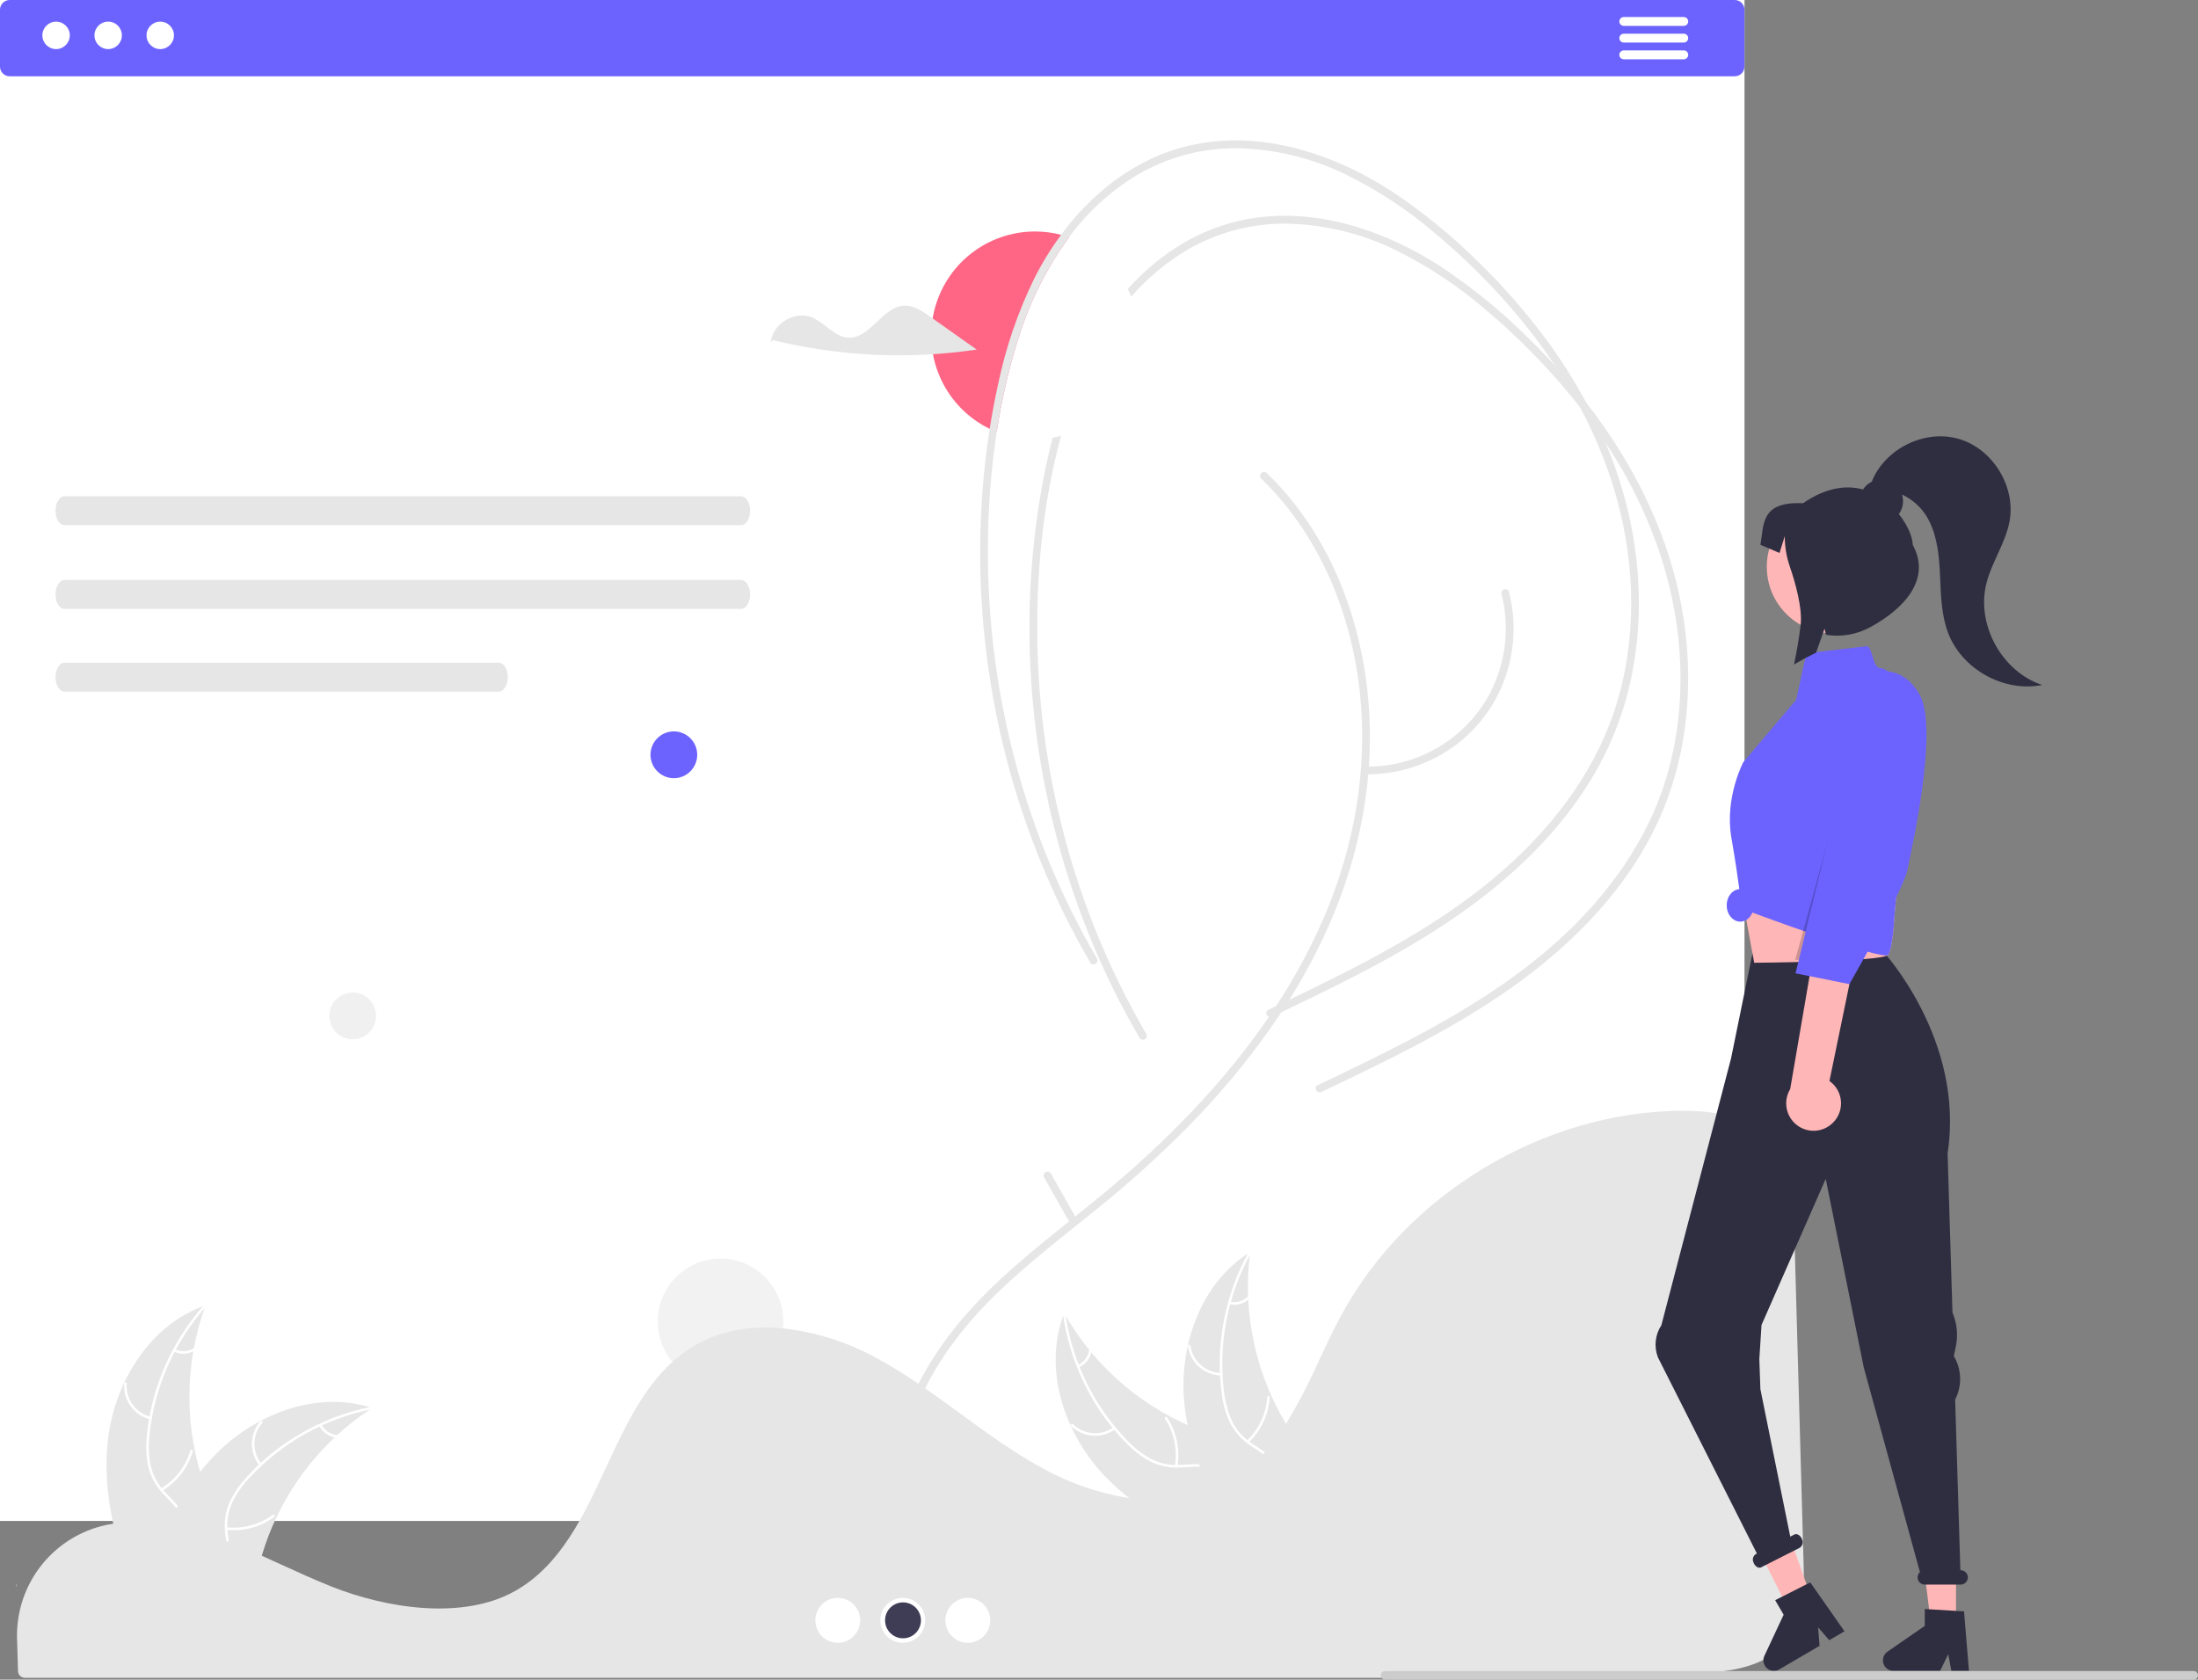 <svg width="492" height="376" viewBox="0 0 492 376" fill="none" xmlns="http://www.w3.org/2000/svg">
<rect x="0" y="0" width="492" height="376" fill="#808080" stroke="none"/>
<g clip-path="url(#clip0_284_3394)">
<rect width="390.489" height="340.479" fill="white"/>
<path d="M239.291 53.108C234.368 59.862 230.582 67.377 228.082 75.356C225.851 82.32 224.185 89.454 223.1 96.686C222.57 96.477 222.048 96.252 221.534 96.002C216.808 93.705 212.999 89.87 210.73 85.123C208.461 80.377 207.866 75 209.043 69.871C210.219 64.742 213.097 60.164 217.206 56.885C221.315 53.607 226.412 51.821 231.666 51.821C233.639 51.817 235.605 52.069 237.515 52.569C238.117 52.722 238.712 52.899 239.291 53.108Z" fill="#FF6584"/>
<path d="M24.214 321.935C25.811 309.073 33.767 296.401 46.011 292.215C41.183 305.454 41.184 319.976 46.014 333.213C47.896 338.312 50.518 343.786 48.748 348.925C47.647 352.122 44.954 354.568 41.943 356.097C38.931 357.627 35.59 358.356 32.29 359.07L31.64 359.608C26.401 347.758 22.617 334.796 24.214 321.935Z" fill="#E6E6E6"/>
<path d="M46.133 292.459C39.003 300.462 34.571 310.513 33.468 321.184C33.189 323.477 33.273 325.799 33.717 328.066C34.221 330.26 35.301 332.279 36.847 333.913C38.258 335.466 39.88 336.89 40.889 338.759C41.392 339.724 41.685 340.784 41.75 341.87C41.815 342.956 41.65 344.043 41.266 345.061C40.374 347.621 38.618 349.708 36.83 351.689C34.844 353.889 32.747 356.142 31.903 359.058C31.801 359.412 31.259 359.232 31.361 358.879C32.83 353.806 37.746 350.924 40.091 346.354C41.185 344.222 41.644 341.746 40.618 339.495C39.722 337.527 38.05 336.056 36.608 334.497C35.077 332.925 33.953 331.001 33.335 328.894C32.778 326.657 32.604 324.342 32.822 322.047C33.231 316.872 34.449 311.794 36.432 306.999C38.666 301.513 41.819 296.451 45.756 292.03C46 291.757 46.376 292.187 46.133 292.459Z" fill="white"/>
<path d="M33.621 317.727C31.859 317.299 30.306 316.257 29.241 314.787C28.175 313.318 27.665 311.517 27.802 309.705C27.831 309.339 28.401 309.367 28.372 309.734C28.241 311.42 28.716 313.098 29.711 314.464C30.706 315.83 32.157 316.795 33.8 317.185C34.157 317.27 33.976 317.812 33.621 317.727Z" fill="white"/>
<path d="M36.028 333.22C39.21 331.317 41.559 328.281 42.607 324.72C42.71 324.367 43.252 324.546 43.148 324.899C42.051 328.603 39.6 331.757 36.284 333.73C35.968 333.918 35.713 333.407 36.028 333.22Z" fill="white"/>
<path d="M39.194 302.054C39.842 302.362 40.555 302.505 41.271 302.468C41.987 302.432 42.682 302.218 43.295 301.846C43.608 301.654 43.863 302.165 43.551 302.356C42.872 302.764 42.104 302.999 41.313 303.041C40.523 303.083 39.734 302.931 39.016 302.597C38.945 302.571 38.887 302.519 38.854 302.452C38.82 302.385 38.813 302.308 38.834 302.236C38.858 302.164 38.91 302.105 38.977 302.071C39.044 302.037 39.123 302.031 39.194 302.054Z" fill="white"/>
<path d="M83.333 315.188C83.141 315.313 82.948 315.438 82.755 315.569C80.177 317.267 77.74 319.173 75.47 321.267C75.292 321.426 75.113 321.59 74.94 321.754C69.524 326.857 65.1 332.924 61.894 339.645C60.621 342.32 59.553 345.089 58.699 347.927C57.519 351.847 56.552 356.19 54.218 359.396C53.978 359.734 53.718 360.056 53.438 360.36H32.346C32.298 360.336 32.25 360.317 32.202 360.293L31.359 360.332C31.393 360.182 31.431 360.028 31.465 359.878C31.485 359.792 31.509 359.705 31.528 359.618C31.542 359.56 31.557 359.502 31.566 359.449C31.571 359.43 31.576 359.411 31.581 359.396C31.59 359.343 31.605 359.295 31.615 359.247C31.826 358.384 32.044 357.521 32.269 356.658C32.269 356.653 32.269 356.653 32.274 356.648C33.922 350.056 36.345 343.683 39.492 337.663C39.589 337.485 39.685 337.302 39.791 337.123C41.248 334.458 42.92 331.917 44.791 329.525C45.819 328.219 46.913 326.965 48.068 325.77C51.058 322.686 54.514 320.093 58.309 318.085C65.874 314.084 74.632 312.551 82.717 314.995C82.924 315.058 83.126 315.12 83.333 315.188Z" fill="#E6E6E6"/>
<path d="M83.285 315.456C72.782 317.546 63.203 322.898 55.909 330.752C54.309 332.415 52.98 334.32 51.972 336.398C51.055 338.453 50.705 340.717 50.957 342.954C51.15 345.044 51.589 347.16 51.272 349.261C51.093 350.334 50.691 351.358 50.09 352.264C49.489 353.17 48.704 353.939 47.785 354.52C45.535 356.027 42.878 356.634 40.26 357.137C37.352 357.695 34.324 358.23 31.897 360.049C31.603 360.269 31.279 359.799 31.573 359.579C35.794 356.414 41.452 357.078 46.07 354.844C48.225 353.801 50.08 352.101 50.614 349.686C51.08 347.573 50.629 345.391 50.415 343.276C50.138 341.097 50.396 338.883 51.169 336.828C52.069 334.706 53.322 332.753 54.875 331.052C58.311 327.167 62.336 323.847 66.801 321.214C71.881 318.181 77.441 316.041 83.242 314.886C83.6 314.815 83.642 315.385 83.285 315.456Z" fill="white"/>
<path d="M58.109 328.085C56.959 326.68 56.346 324.911 56.378 323.095C56.41 321.279 57.086 319.534 58.284 318.17C58.527 317.895 58.965 318.261 58.722 318.537C57.603 319.804 56.974 321.43 56.948 323.121C56.922 324.812 57.499 326.457 58.577 327.759C58.811 328.042 58.341 328.366 58.109 328.085Z" fill="white"/>
<path d="M50.72 341.907C54.405 342.306 58.105 341.3 61.082 339.088C61.377 338.869 61.701 339.338 61.407 339.557C58.304 341.853 54.452 342.893 50.618 342.469C50.253 342.428 50.357 341.866 50.72 341.907Z" fill="white"/>
<path d="M71.979 318.932C72.31 319.569 72.795 320.113 73.388 320.515C73.981 320.918 74.665 321.167 75.378 321.239C75.744 321.275 75.639 321.837 75.276 321.801C74.489 321.717 73.734 321.442 73.078 320.998C72.421 320.555 71.883 319.957 71.51 319.258C71.469 319.195 71.454 319.118 71.468 319.045C71.481 318.971 71.522 318.905 71.582 318.86C71.644 318.817 71.721 318.801 71.795 318.815C71.87 318.828 71.936 318.87 71.979 318.932Z" fill="white"/>
<path d="M246.758 329.859C237.993 320.326 233.483 306.053 238.209 293.988C245.171 306.236 256.234 315.621 269.439 320.484C274.538 322.341 280.403 323.875 283.173 328.549C284.897 331.457 285.019 335.097 284.238 338.387C283.456 341.678 281.852 344.704 280.263 347.688L280.253 348.532C267.841 344.877 255.522 339.393 246.758 329.859Z" fill="#E6E6E6"/>
<path d="M238.473 294.053C239.961 304.676 244.752 314.56 252.166 322.301C253.733 323.995 255.557 325.432 257.57 326.558C259.566 327.591 261.803 328.07 264.046 327.944C266.141 327.87 268.274 327.55 270.35 327.987C271.41 328.226 272.407 328.687 273.276 329.339C274.145 329.991 274.866 330.82 275.393 331.772C276.768 334.108 277.222 336.799 277.575 339.447C277.967 342.386 278.328 345.446 280.004 347.976C280.207 348.282 279.72 348.58 279.517 348.274C276.602 343.872 277.584 338.251 275.619 333.506C274.702 331.291 273.113 329.34 270.736 328.669C268.657 328.083 266.456 328.41 264.336 328.504C262.149 328.659 259.958 328.274 257.953 327.385C255.889 326.365 254.014 325.001 252.407 323.351C248.729 319.695 245.649 315.481 243.278 310.866C240.543 305.613 238.725 299.931 237.903 294.064C237.852 293.701 238.422 293.692 238.473 294.053Z" fill="white"/>
<path d="M249.632 319.949C248.167 321.019 246.37 321.532 244.562 321.397C242.754 321.262 241.053 320.488 239.762 319.212C239.501 318.953 239.891 318.536 240.152 318.795C241.351 319.985 242.936 320.707 244.62 320.829C246.304 320.951 247.976 320.466 249.335 319.462C249.63 319.244 249.926 319.732 249.632 319.949Z" fill="white"/>
<path d="M262.989 328.123C263.596 324.46 262.803 320.702 260.767 317.599C260.565 317.292 261.052 316.994 261.253 317.301C263.366 320.534 264.184 324.446 263.544 328.256C263.482 328.619 262.928 328.484 262.989 328.123Z" fill="white"/>
<path d="M241.297 305.559C241.95 305.263 242.519 304.81 242.954 304.239C243.389 303.668 243.676 302.999 243.788 302.29C243.845 301.926 244.399 302.062 244.343 302.423C244.215 303.206 243.897 303.945 243.418 304.577C242.939 305.208 242.313 305.713 241.595 306.046C241.529 306.083 241.453 306.094 241.38 306.076C241.307 306.059 241.244 306.014 241.203 305.951C241.163 305.887 241.151 305.809 241.169 305.736C241.187 305.662 241.233 305.599 241.297 305.559Z" fill="white"/>
<path d="M279.828 280.306C279.8 280.534 279.771 280.763 279.745 280.994C279.373 284.063 279.249 287.157 279.377 290.246C279.383 290.485 279.393 290.728 279.405 290.966C279.792 298.405 281.553 305.707 284.601 312.502C285.816 315.205 287.234 317.811 288.844 320.298C291.067 323.733 293.751 327.279 294.684 331.136C294.786 331.537 294.863 331.944 294.915 332.355L281.282 348.479C281.233 348.5 281.187 348.524 281.137 348.545L280.622 349.214C280.53 349.092 280.438 348.963 280.346 348.84C280.292 348.769 280.242 348.695 280.188 348.624C280.153 348.576 280.118 348.527 280.084 348.486C280.073 348.47 280.061 348.453 280.053 348.44C280.019 348.399 279.992 348.356 279.961 348.318C279.441 347.598 278.924 346.874 278.412 346.144C278.408 346.141 278.408 346.141 278.408 346.135C274.452 340.614 271.164 334.643 268.613 328.346C268.539 328.157 268.461 327.965 268.394 327.769C267.306 324.932 266.451 322.012 265.839 319.036C265.508 317.405 265.26 315.759 265.096 314.103C264.68 309.824 264.938 305.507 265.862 301.308C267.703 292.939 272.196 285.253 279.284 280.652C279.465 280.535 279.643 280.421 279.828 280.306Z" fill="#E6E6E6"/>
<path d="M280.002 280.516C274.805 289.896 272.691 300.677 273.959 311.33C274.191 313.628 274.784 315.875 275.715 317.988C276.688 320.017 278.186 321.748 280.052 323.001C281.77 324.205 283.665 325.236 285.06 326.837C285.763 327.667 286.282 328.636 286.583 329.681C286.885 330.726 286.963 331.824 286.812 332.901C286.506 335.595 285.251 338.018 283.942 340.345C282.488 342.929 280.938 345.589 280.755 348.62C280.733 348.987 280.165 348.931 280.187 348.565C280.505 343.292 284.668 339.396 285.95 334.422C286.549 332.1 286.453 329.584 284.958 327.615C283.651 325.892 281.697 324.827 279.948 323.623C278.109 322.427 276.59 320.799 275.524 318.879C274.489 316.821 273.811 314.6 273.519 312.313C272.781 307.176 272.853 301.954 273.734 296.838C274.707 290.995 276.671 285.361 279.54 280.181C279.718 279.861 280.179 280.197 280.002 280.516Z" fill="white"/>
<path d="M273.349 307.924C271.536 307.894 269.793 307.22 268.43 306.022C267.068 304.823 266.175 303.179 265.911 301.382C265.858 301.018 266.42 300.92 266.473 301.284C266.715 302.958 267.547 304.49 268.818 305.603C270.089 306.716 271.716 307.338 273.404 307.355C273.771 307.359 273.714 307.928 273.349 307.924Z" fill="white"/>
<path d="M279.102 322.506C281.788 319.947 283.412 316.468 283.652 312.763C283.675 312.396 284.243 312.452 284.219 312.818C283.963 316.674 282.265 320.291 279.464 322.947C279.197 323.2 278.836 322.757 279.102 322.506Z" fill="white"/>
<path d="M275.342 291.406C276.041 291.564 276.769 291.545 277.459 291.352C278.149 291.159 278.78 290.797 279.296 290.299C279.56 290.042 279.921 290.485 279.659 290.74C279.086 291.287 278.388 291.686 277.626 291.902C276.864 292.117 276.061 292.142 275.287 291.975C275.213 291.965 275.145 291.927 275.097 291.87C275.05 291.812 275.026 291.738 275.031 291.663C275.039 291.588 275.076 291.518 275.134 291.47C275.192 291.422 275.267 291.399 275.342 291.406Z" fill="white"/>
<path d="M161.281 309.899C169.042 309.899 175.335 303.596 175.335 295.82C175.335 288.044 169.042 281.741 161.281 281.741C153.519 281.741 147.227 288.044 147.227 295.82C147.227 303.596 153.519 309.899 161.281 309.899Z" fill="#F2F2F2"/>
<path d="M150.835 174.204C153.723 174.204 156.063 171.859 156.063 168.967C156.063 166.074 153.723 163.729 150.835 163.729C147.948 163.729 145.607 166.074 145.607 168.967C145.607 171.859 147.948 174.204 150.835 174.204Z" fill="#6C63FF"/>
<path d="M78.943 232.656C81.83 232.656 84.171 230.312 84.171 227.419C84.171 224.527 81.83 222.182 78.943 222.182C76.055 222.182 73.715 224.527 73.715 227.419C73.715 230.312 76.055 232.656 78.943 232.656Z" fill="#F0F0F0"/>
<path d="M388.312 0H2.161C1.589 0.002 1.04 0.23 0.635 0.636C0.23 1.042 0.002 1.591 7.2254e-08 2.165V14.907C-0 15.482 0.227 16.034 0.632 16.441C1.038 16.848 1.587 17.078 2.161 17.08H388.312C388.886 17.078 389.435 16.848 389.84 16.441C390.246 16.034 390.473 15.482 390.473 14.907V2.165C390.471 1.591 390.243 1.042 389.838 0.636C389.433 0.23 388.884 0.002 388.312 0Z" fill="#6C63FF"/>
<path d="M12.554 10.993C14.25 10.993 15.625 9.615 15.625 7.916C15.625 6.217 14.25 4.84 12.554 4.84C10.858 4.84 9.483 6.217 9.483 7.916C9.483 9.615 10.858 10.993 12.554 10.993Z" fill="white"/>
<path d="M24.21 10.993C25.906 10.993 27.281 9.615 27.281 7.916C27.281 6.217 25.906 4.84 24.21 4.84C22.515 4.84 21.14 6.217 21.14 7.916C21.14 9.615 22.515 10.993 24.21 10.993Z" fill="white"/>
<path d="M35.867 10.993C37.563 10.993 38.938 9.615 38.938 7.916C38.938 6.217 37.563 4.84 35.867 4.84C34.171 4.84 32.796 6.217 32.796 7.916C32.796 9.615 34.171 10.993 35.867 10.993Z" fill="white"/>
<path d="M376.894 3.807H363.468C363.205 3.807 362.952 3.912 362.766 4.098C362.58 4.285 362.476 4.538 362.476 4.801C362.476 5.065 362.58 5.318 362.766 5.504C362.952 5.691 363.205 5.795 363.468 5.795H376.894C377.157 5.795 377.409 5.691 377.596 5.504C377.782 5.318 377.886 5.065 377.886 4.801C377.886 4.538 377.782 4.285 377.596 4.098C377.409 3.912 377.157 3.807 376.894 3.807Z" fill="white"/>
<path d="M376.894 7.542H363.468C363.205 7.542 362.952 7.647 362.766 7.833C362.58 8.02 362.476 8.272 362.476 8.536C362.476 8.8 362.58 9.053 362.766 9.239C362.952 9.425 363.205 9.53 363.468 9.53H376.894C377.157 9.53 377.409 9.425 377.596 9.239C377.782 9.053 377.886 8.8 377.886 8.536C377.886 8.272 377.782 8.02 377.596 7.833C377.409 7.647 377.157 7.542 376.894 7.542Z" fill="white"/>
<path d="M376.894 11.277H363.468C363.204 11.277 362.95 11.382 362.763 11.569C362.577 11.756 362.472 12.01 362.472 12.275C362.472 12.54 362.577 12.793 362.763 12.981C362.95 13.168 363.204 13.273 363.468 13.273H376.894C377.158 13.273 377.412 13.168 377.599 12.981C377.785 12.793 377.89 12.54 377.89 12.275C377.89 12.01 377.785 11.756 377.599 11.569C377.412 11.382 377.158 11.277 376.894 11.277Z" fill="white"/>
<path d="M14.442 111.101C13.327 111.105 12.425 112.556 12.427 114.342C12.429 116.123 13.33 117.566 14.442 117.569H165.884C167 117.566 167.902 116.115 167.9 114.329C167.897 112.548 166.996 111.105 165.884 111.101H14.442Z" fill="#E6E6E6"/>
<path d="M14.442 129.841C13.327 129.845 12.425 131.296 12.427 133.082C12.429 134.863 13.33 136.306 14.442 136.309H165.884C167 136.306 167.902 134.855 167.9 133.069C167.897 131.288 166.996 129.845 165.884 129.841H14.442Z" fill="#E6E6E6"/>
<path d="M14.442 148.355C13.327 148.359 12.425 149.809 12.427 151.595C12.429 153.377 13.33 154.82 14.442 154.823H111.65C112.765 154.82 113.667 153.369 113.665 151.583C113.663 149.802 112.762 148.359 111.65 148.355H14.442Z" fill="#E6E6E6"/>
<path d="M3.546 355.265C3.597 355.149 3.655 355.038 3.708 354.923C3.801 353.958 3.546 355.265 3.546 355.265Z" fill="#F2F2F2"/>
<path d="M31.059 340.688C29.141 340.687 27.226 340.825 25.328 341.103L25.054 341.143C18.981 342.118 13.473 345.28 9.563 350.036C5.653 354.792 3.611 360.815 3.82 366.973L3.893 369.289C3.941 370.754 3.992 372.328 4.034 374.075C4.039 374.481 4.204 374.869 4.493 375.154C4.782 375.439 5.171 375.599 5.577 375.597H312.568C334.213 375.369 355.779 375.082 376.663 374.744C380.596 374.757 384.522 374.404 388.39 373.69C394.194 372.499 398.222 370.137 400.707 366.469C403.796 361.921 403.894 356.194 403.707 349.723C403.326 336.657 402.949 322.931 402.572 309.247C402.24 297.186 401.909 285.158 401.577 273.643C401.373 266.809 400.918 260.777 397.409 256.166C393.607 251.181 386.672 248.653 376.798 248.653C376.678 248.653 376.56 248.653 376.439 248.654C345.493 248.845 314.83 267.305 300.139 294.589C298.447 297.73 296.871 301.094 295.346 304.347C293.176 309.229 290.718 313.976 287.985 318.565C286.561 320.896 284.934 323.096 283.123 325.141C283.004 325.284 282.867 325.437 282.723 325.583C282.392 325.956 282.047 326.316 281.711 326.637C279.856 328.52 277.772 330.163 275.51 331.527L275.292 331.654C275.129 331.755 274.951 331.857 274.774 331.95C273.543 332.636 272.263 333.23 270.944 333.725C265.344 335.866 258.976 336.38 252.019 335.249C245.417 334.11 239.055 331.86 233.201 328.597C226.758 325.064 220.727 320.66 214.895 316.401C212.333 314.53 209.683 312.595 207.037 310.762C206.539 310.417 206.05 310.08 205.553 309.743C202.322 307.558 199.391 305.753 196.596 304.226C190.009 300.534 182.75 298.202 175.249 297.366C167.552 296.635 160.77 298.014 155.094 301.455C153.471 302.444 151.944 303.585 150.535 304.862C143.813 310.918 139.669 319.855 135.662 328.499C130.677 339.25 125.523 350.367 115.344 356.131C103.599 362.787 86.456 360.022 74.326 355.213C70.513 353.7 66.704 351.961 63.021 350.278C61.533 349.598 60.046 348.919 58.555 348.252C55.627 346.941 53.231 345.936 51.015 345.088L50.314 344.818C49.924 344.671 49.533 344.524 49.136 344.384C46.68 343.479 44.177 342.709 41.637 342.077L41.066 341.932C39.921 341.671 38.85 341.453 37.799 341.27L37.38 341.197C35.29 340.856 33.176 340.686 31.059 340.688Z" fill="#E6E6E6"/>
<path d="M203.087 341.068C197.978 321.818 209.324 303.056 222.581 290.067C229.647 283.144 237.515 277.127 245.189 270.911C252.551 265.012 259.563 258.686 266.188 251.966C278.979 238.85 290.138 223.86 297.527 207.011C304.554 190.988 307.876 173.534 306.23 156.051C304.67 139.47 298.737 123.16 287.824 110.438C286.464 108.853 285.034 107.334 283.532 105.88C282.727 105.097 281.494 106.33 282.3 107.114C294.487 118.969 301.58 135.034 303.981 151.747C306.456 168.983 303.905 186.554 297.472 202.668C290.619 219.833 279.72 235.151 267.082 248.517C260.717 255.206 253.946 261.495 246.808 267.348C239.184 273.639 231.263 279.583 224.004 286.305C210.625 298.696 198.601 315.74 200.253 334.925C200.446 337.157 200.832 339.368 201.407 341.532C201.474 341.749 201.623 341.93 201.821 342.038C202.02 342.147 202.253 342.174 202.471 342.114C202.689 342.053 202.875 341.911 202.99 341.716C203.105 341.521 203.14 341.289 203.087 341.068Z" fill="#E6E6E6"/>
<path d="M256.59 231.477C256.697 231.677 256.724 231.91 256.663 232.128C256.603 232.346 256.46 232.532 256.265 232.647C256.07 232.762 255.839 232.796 255.619 232.743C255.399 232.69 255.209 232.554 255.087 232.363C253.087 228.926 251.198 225.43 249.423 221.875C248.226 219.46 247.077 217.013 246 214.542C233.914 187.095 228.738 157.095 230.927 127.177C231.522 118.992 232.701 110.86 234.454 102.844C234.816 101.218 235.201 99.592 235.627 97.982C236.27 97.878 236.897 97.741 237.515 97.58C233.739 111.296 232.22 125.76 232.172 139.91C232.116 155.917 234.172 171.861 238.287 187.328C242.383 202.8 248.539 217.65 256.59 231.477Z" fill="#E6E6E6"/>
<path d="M371.037 184.148C364.504 198.226 353.529 209.785 341.22 218.993C327.263 229.433 311.459 236.967 295.799 244.445C294.795 244.928 293.911 243.422 294.923 242.939C298.659 241.153 302.396 239.366 306.108 237.547C320.956 230.246 335.676 222.213 348.105 211.153C359.603 200.923 368.972 188.181 373.246 173.234C377.705 157.675 376.862 140.852 372.065 125.478C369.089 116.142 364.818 107.271 359.378 99.125C357.578 96.397 355.674 93.743 353.665 91.165C352.203 89.289 350.693 87.451 349.134 85.651C344.039 79.798 338.5 74.348 332.566 69.352C326.393 64.016 319.561 59.499 312.238 55.909C304.715 52.243 296.49 50.25 288.126 50.066C280.222 49.956 272.439 52.016 265.621 56.022C260.958 58.804 256.77 62.315 253.215 66.422C252.982 65.834 252.725 65.254 252.436 64.691C258.574 57.889 266.231 52.545 275.142 50.009C291.605 45.325 308.984 50.822 322.876 59.918C329.655 64.449 335.985 69.619 341.782 75.356C343.943 77.457 346.048 79.622 348.073 81.852C350.516 84.524 352.849 87.29 355.071 90.15C355.071 90.15 355.088 90.159 355.088 90.167C355.835 91.124 356.569 92.096 357.289 93.08C366.682 105.879 373.696 120.568 376.492 136.272C379.352 152.33 377.938 169.266 371.037 184.148Z" fill="#E6E6E6"/>
<path d="M359.997 167.277C353.473 181.355 342.497 192.914 330.18 202.122C316.834 212.095 301.801 219.428 286.825 226.584C286.142 226.914 285.451 227.236 284.768 227.566C284.658 227.622 284.537 227.654 284.414 227.66C284.29 227.665 284.167 227.644 284.053 227.598C283.894 227.552 283.752 227.46 283.645 227.333C283.539 227.206 283.472 227.05 283.454 226.886C283.436 226.721 283.467 226.555 283.544 226.408C283.62 226.261 283.739 226.14 283.884 226.06C284.462 225.779 285.049 225.505 285.628 225.231C286.624 224.748 287.612 224.273 288.608 223.799C290.77 222.768 292.926 221.725 295.076 220.667C309.917 213.375 324.644 205.334 337.066 194.274C348.572 184.044 357.94 171.302 362.215 156.355C366.666 140.796 365.822 123.981 361.026 108.607C359.126 102.574 356.662 96.734 353.666 91.165C351.954 87.977 350.082 84.862 348.074 81.852C345.032 77.281 341.699 72.912 338.094 68.772C333.005 62.919 327.468 57.472 321.535 52.48C315.36 47.144 308.525 42.627 301.199 39.038C293.679 35.37 285.457 33.374 277.095 33.187C269.188 33.077 261.403 35.137 254.581 39.143C248.611 42.737 243.414 47.484 239.291 53.108C234.369 59.862 230.583 67.377 228.083 75.356C225.851 82.32 224.185 89.454 223.101 96.686C221.794 105.407 221.136 114.213 221.133 123.031C221.081 139.04 223.137 154.986 227.247 170.457C231.348 185.928 237.504 200.777 245.55 214.606C245.572 214.642 245.591 214.68 245.606 214.719C245.68 214.922 245.677 215.145 245.596 215.346C245.516 215.546 245.364 215.71 245.171 215.805C244.977 215.9 244.755 215.919 244.548 215.86C244.34 215.801 244.162 215.667 244.048 215.484C242.047 212.055 240.162 208.559 238.391 204.996C223.884 175.654 217.494 142.953 219.887 110.298C220.241 105.516 220.79 100.751 221.534 96.002C222.057 92.638 222.686 89.292 223.422 85.965C225.127 77.793 227.839 69.866 231.497 62.365C233.221 58.934 235.234 55.656 237.515 52.569C244.176 43.546 253.207 36.237 264.11 33.138C280.574 28.446 297.945 33.943 311.845 43.039C318.62 47.574 324.95 52.743 330.751 58.477C336.398 63.945 341.583 69.873 346.25 76.201C349.513 80.638 352.461 85.299 355.072 90.15C355.072 90.15 355.088 90.159 355.088 90.167C356.655 93.088 358.093 96.075 359.378 99.125C362.155 105.632 364.192 112.43 365.453 119.393C368.321 135.459 366.907 152.387 359.997 167.277Z" fill="#E6E6E6"/>
<path d="M306.256 173.349C313.942 173.301 321.373 170.583 327.282 165.66C333.298 160.592 337.258 153.495 338.415 145.707C339.095 141.304 338.876 136.808 337.771 132.492C337.704 132.276 337.555 132.095 337.357 131.986C337.158 131.878 336.925 131.851 336.707 131.911C336.49 131.971 336.304 132.114 336.189 132.309C336.074 132.504 336.039 132.736 336.091 132.956C337.953 140.284 337.113 148.04 333.724 154.797C331.121 159.85 327.183 164.089 322.339 167.053C317.495 170.016 311.932 171.59 306.256 171.603C306.03 171.611 305.816 171.707 305.659 171.869C305.502 172.032 305.414 172.25 305.414 172.476C305.414 172.703 305.502 172.92 305.659 173.083C305.816 173.246 306.03 173.341 306.256 173.349Z" fill="#E6E6E6"/>
<path d="M240.819 272.573L235.21 262.682C235.089 262.491 234.899 262.353 234.679 262.3C234.46 262.246 234.228 262.28 234.033 262.394C233.837 262.509 233.694 262.694 233.633 262.912C233.572 263.13 233.598 263.364 233.705 263.563L239.314 273.454C239.435 273.646 239.625 273.783 239.845 273.836C240.065 273.89 240.296 273.856 240.492 273.742C240.687 273.627 240.83 273.442 240.891 273.224C240.952 273.006 240.926 272.772 240.819 272.573Z" fill="#E6E6E6"/>
<path d="M208.072 70.797C206.393 69.61 204.557 68.372 202.503 68.422C197.532 68.541 194.852 75.842 189.886 75.585C186.719 75.421 184.617 72.198 181.668 71.03C177.829 69.508 172.944 72.484 172.525 76.598L173.018 76.146C187.941 79.79 203.426 80.507 218.621 78.257C215.104 75.77 211.588 73.283 208.072 70.797Z" fill="#E6E6E6"/>
<path d="M187.529 367.758C190.301 367.758 192.548 365.507 192.548 362.73C192.548 359.953 190.301 357.702 187.529 357.702C184.757 357.702 182.51 359.953 182.51 362.73C182.51 365.507 184.757 367.758 187.529 367.758Z" fill="white"/>
<path d="M202.085 367.758C204.856 367.758 207.104 365.507 207.104 362.73C207.104 359.953 204.856 357.702 202.085 357.702C199.313 357.702 197.065 359.953 197.065 362.73C197.065 365.507 199.313 367.758 202.085 367.758Z" fill="white"/>
<path d="M216.639 367.758C219.411 367.758 221.658 365.507 221.658 362.73C221.658 359.953 219.411 357.702 216.639 357.702C213.867 357.702 211.62 359.953 211.62 362.73C211.62 365.507 213.867 367.758 216.639 367.758Z" fill="white"/>
<path d="M202.131 366.752C204.348 366.752 206.146 364.952 206.146 362.73C206.146 360.508 204.348 358.708 202.131 358.708C199.913 358.708 198.115 360.508 198.115 362.73C198.115 364.952 199.913 366.752 202.131 366.752Z" fill="#3F3D56"/>
<path d="M437.833 364.495H432.332L429.714 343.237H437.833V364.495Z" fill="#FFB6B6"/>
<path d="M440.737 374.044H436.792L436.088 370.313L434.284 374.044H423.82C423.318 374.044 422.83 373.883 422.426 373.586C422.022 373.288 421.724 372.869 421.574 372.389C421.425 371.909 421.433 371.394 421.596 370.919C421.76 370.444 422.071 370.034 422.483 369.749L430.84 363.967V360.195L439.629 360.72L440.737 374.044Z" fill="#2F2E41"/>
<path d="M406.213 359.783L401.033 361.64L391.415 342.511L399.06 339.769L406.213 359.783Z" fill="#FFB6B6"/>
<path d="M412.866 365.184L409.458 367.175L406.973 364.308L407.292 368.441L398.253 373.723C397.82 373.977 397.317 374.084 396.819 374.031C396.32 373.978 395.851 373.766 395.481 373.427C395.111 373.088 394.858 372.64 394.761 372.147C394.663 371.654 394.725 371.143 394.938 370.688L399.248 361.476L397.351 358.217L405.207 354.235L412.866 365.184Z" fill="#2F2E41"/>
<path d="M438.874 351.506H438.808L437.639 313.303C438.395 311.841 438.78 310.214 438.757 308.567C438.734 306.92 438.305 305.304 437.508 303.863L437.34 303.56L437.775 301.544C438.332 298.954 438.076 296.254 437.042 293.816L435.951 258.179C439.849 232.875 421.579 213.061 421.579 213.061H392.348L387.476 236.933L371.878 296.665C371.187 297.718 370.756 298.921 370.623 300.174C370.49 301.427 370.658 302.694 371.113 303.868L393.264 347.77L393.094 347.857C392.77 348.038 392.528 348.337 392.418 348.692C392.308 349.047 392.339 349.431 392.504 349.763C392.794 350.604 393.527 351.113 394.142 350.9L402.777 346.525C403.101 346.344 403.343 346.045 403.453 345.69C403.563 345.335 403.532 344.951 403.367 344.618C403.077 343.777 402.344 343.269 401.728 343.481L400.729 343.988L394.046 310.986L393.809 304.253L394.296 296.614L408.669 263.909L417.194 306.162L429.759 351.932C429.519 352.15 429.35 352.435 429.276 352.751C429.201 353.067 429.224 353.398 429.341 353.701C429.458 354.003 429.664 354.264 429.931 354.447C430.199 354.63 430.515 354.727 430.839 354.726H438.874C439.3 354.726 439.709 354.556 440.011 354.255C440.312 353.953 440.481 353.543 440.481 353.116C440.481 352.689 440.312 352.28 440.011 351.978C439.709 351.676 439.3 351.506 438.874 351.506Z" fill="#2F2E41"/>
<path d="M424.845 196.158L424.066 204.883C424.066 204.883 423.728 212.127 422.66 213.729C421.599 215.323 392.658 215.524 392.658 215.524C392.658 215.524 390.746 205.197 389.099 196.158H424.845Z" fill="#FFB6B6"/>
<path d="M410.353 141.793C418.566 141.793 425.223 135.123 425.223 126.896C425.223 118.668 418.566 111.999 410.353 111.999C402.14 111.999 395.482 118.668 395.482 126.896C395.482 135.123 402.14 141.793 410.353 141.793Z" fill="#FFB6B6"/>
<path d="M417.983 144.643L406.049 146.05C405.545 146.109 405.073 146.324 404.697 146.665C404.322 147.006 404.062 147.456 403.954 147.952L402.056 156.653L390.224 170.611C390.224 170.611 385.975 178.592 387.568 187.637C389.162 196.681 389.862 203.402 389.862 203.402C389.862 203.402 421.601 215.324 422.663 213.727C423.725 212.131 424.07 204.881 424.07 204.881L428.318 157.53C428.318 157.53 423.539 149.549 420.883 149.549C419.169 149.491 419.389 145.627 417.983 144.643Z" fill="#6C63FF"/>
<path opacity="0.2" d="M412.714 175.238L407.404 214.609L401.833 214.899L412.714 175.238Z" fill="black"/>
<path d="M389.539 206.313C391.213 206.313 392.57 204.682 392.57 202.67C392.57 200.658 391.213 199.027 389.539 199.027C387.866 199.027 386.509 200.658 386.509 202.67C386.509 204.682 387.866 206.313 389.539 206.313Z" fill="#6C63FF"/>
<path d="M410.302 251.321C410.934 250.692 411.42 249.931 411.726 249.093C412.033 248.255 412.152 247.359 412.076 246.47C411.999 245.581 411.729 244.719 411.285 243.946C410.84 243.172 410.231 242.506 409.502 241.993L419.45 193.758L408.717 197.151L400.713 243.814C399.935 245.099 399.654 246.625 399.924 248.103C400.195 249.582 400.997 250.909 402.179 251.835C403.361 252.76 404.841 253.219 406.338 253.124C407.835 253.03 409.245 252.388 410.302 251.321Z" fill="#FFB6B6"/>
<path d="M418.215 150.845C418.215 150.845 425.367 147.744 429.709 155.552C434.051 163.361 427.785 190.5 426.906 194.905C426.026 199.31 413.966 220.305 413.966 220.305L401.914 217.891L418.215 150.845Z" fill="#6C63FF"/>
<path d="M403.589 112.655C408.746 109.102 413.286 108.561 417.016 109.569C417.5 108.82 418.178 108.216 418.978 107.824C421.887 100.481 430.74 96.071 438.337 98.215C445.983 100.372 451.259 108.858 449.821 116.684C448.929 121.536 445.881 125.737 444.655 130.514C442.282 139.763 448.071 150.357 457.127 153.339C448.553 155.064 439.115 149.817 436.039 141.616C434.545 137.632 434.455 133.283 434.265 129.032C434.075 124.781 433.733 120.402 431.81 116.607C430.521 114.005 428.38 111.924 425.744 110.712C425.98 111.443 426.039 112.22 425.916 112.979C425.793 113.738 425.492 114.456 425.038 115.075C427.048 117.599 428.143 120.328 428.143 121.962C432.32 129.61 426.347 136.179 418.712 140.364C415.667 142.042 412.151 142.656 408.719 142.109L408.399 140.743L407.967 141.974L406.522 146.099C404.855 146.906 403.203 147.792 401.566 148.755C402.188 145.828 402.691 142.906 403.037 140.05C403.517 136.162 401.845 130.374 400.64 126.854C399.892 124.684 399.508 122.406 399.504 120.111V120.01L398.33 123.788L394.056 121.962C394.851 117.392 394.056 112.205 403.589 112.655Z" fill="#2F2E41"/>
<path d="M492 375.042C492 375.296 491.899 375.539 491.72 375.719C491.541 375.898 491.298 375.999 491.044 376H310.029C309.776 376 309.533 375.899 309.353 375.719C309.174 375.54 309.073 375.296 309.073 375.042C309.073 374.788 309.174 374.544 309.353 374.365C309.533 374.185 309.776 374.084 310.029 374.084H491.044C491.17 374.084 491.294 374.108 491.411 374.156C491.527 374.204 491.632 374.275 491.721 374.364C491.81 374.453 491.881 374.559 491.928 374.675C491.976 374.791 492.001 374.916 492 375.042Z" fill="#CCCCCC"/>
</g>
<defs>
<clipPath id="clip0_284_3394">
<rect width="492" height="376" fill="white"/>
</clipPath>
</defs>
</svg>

